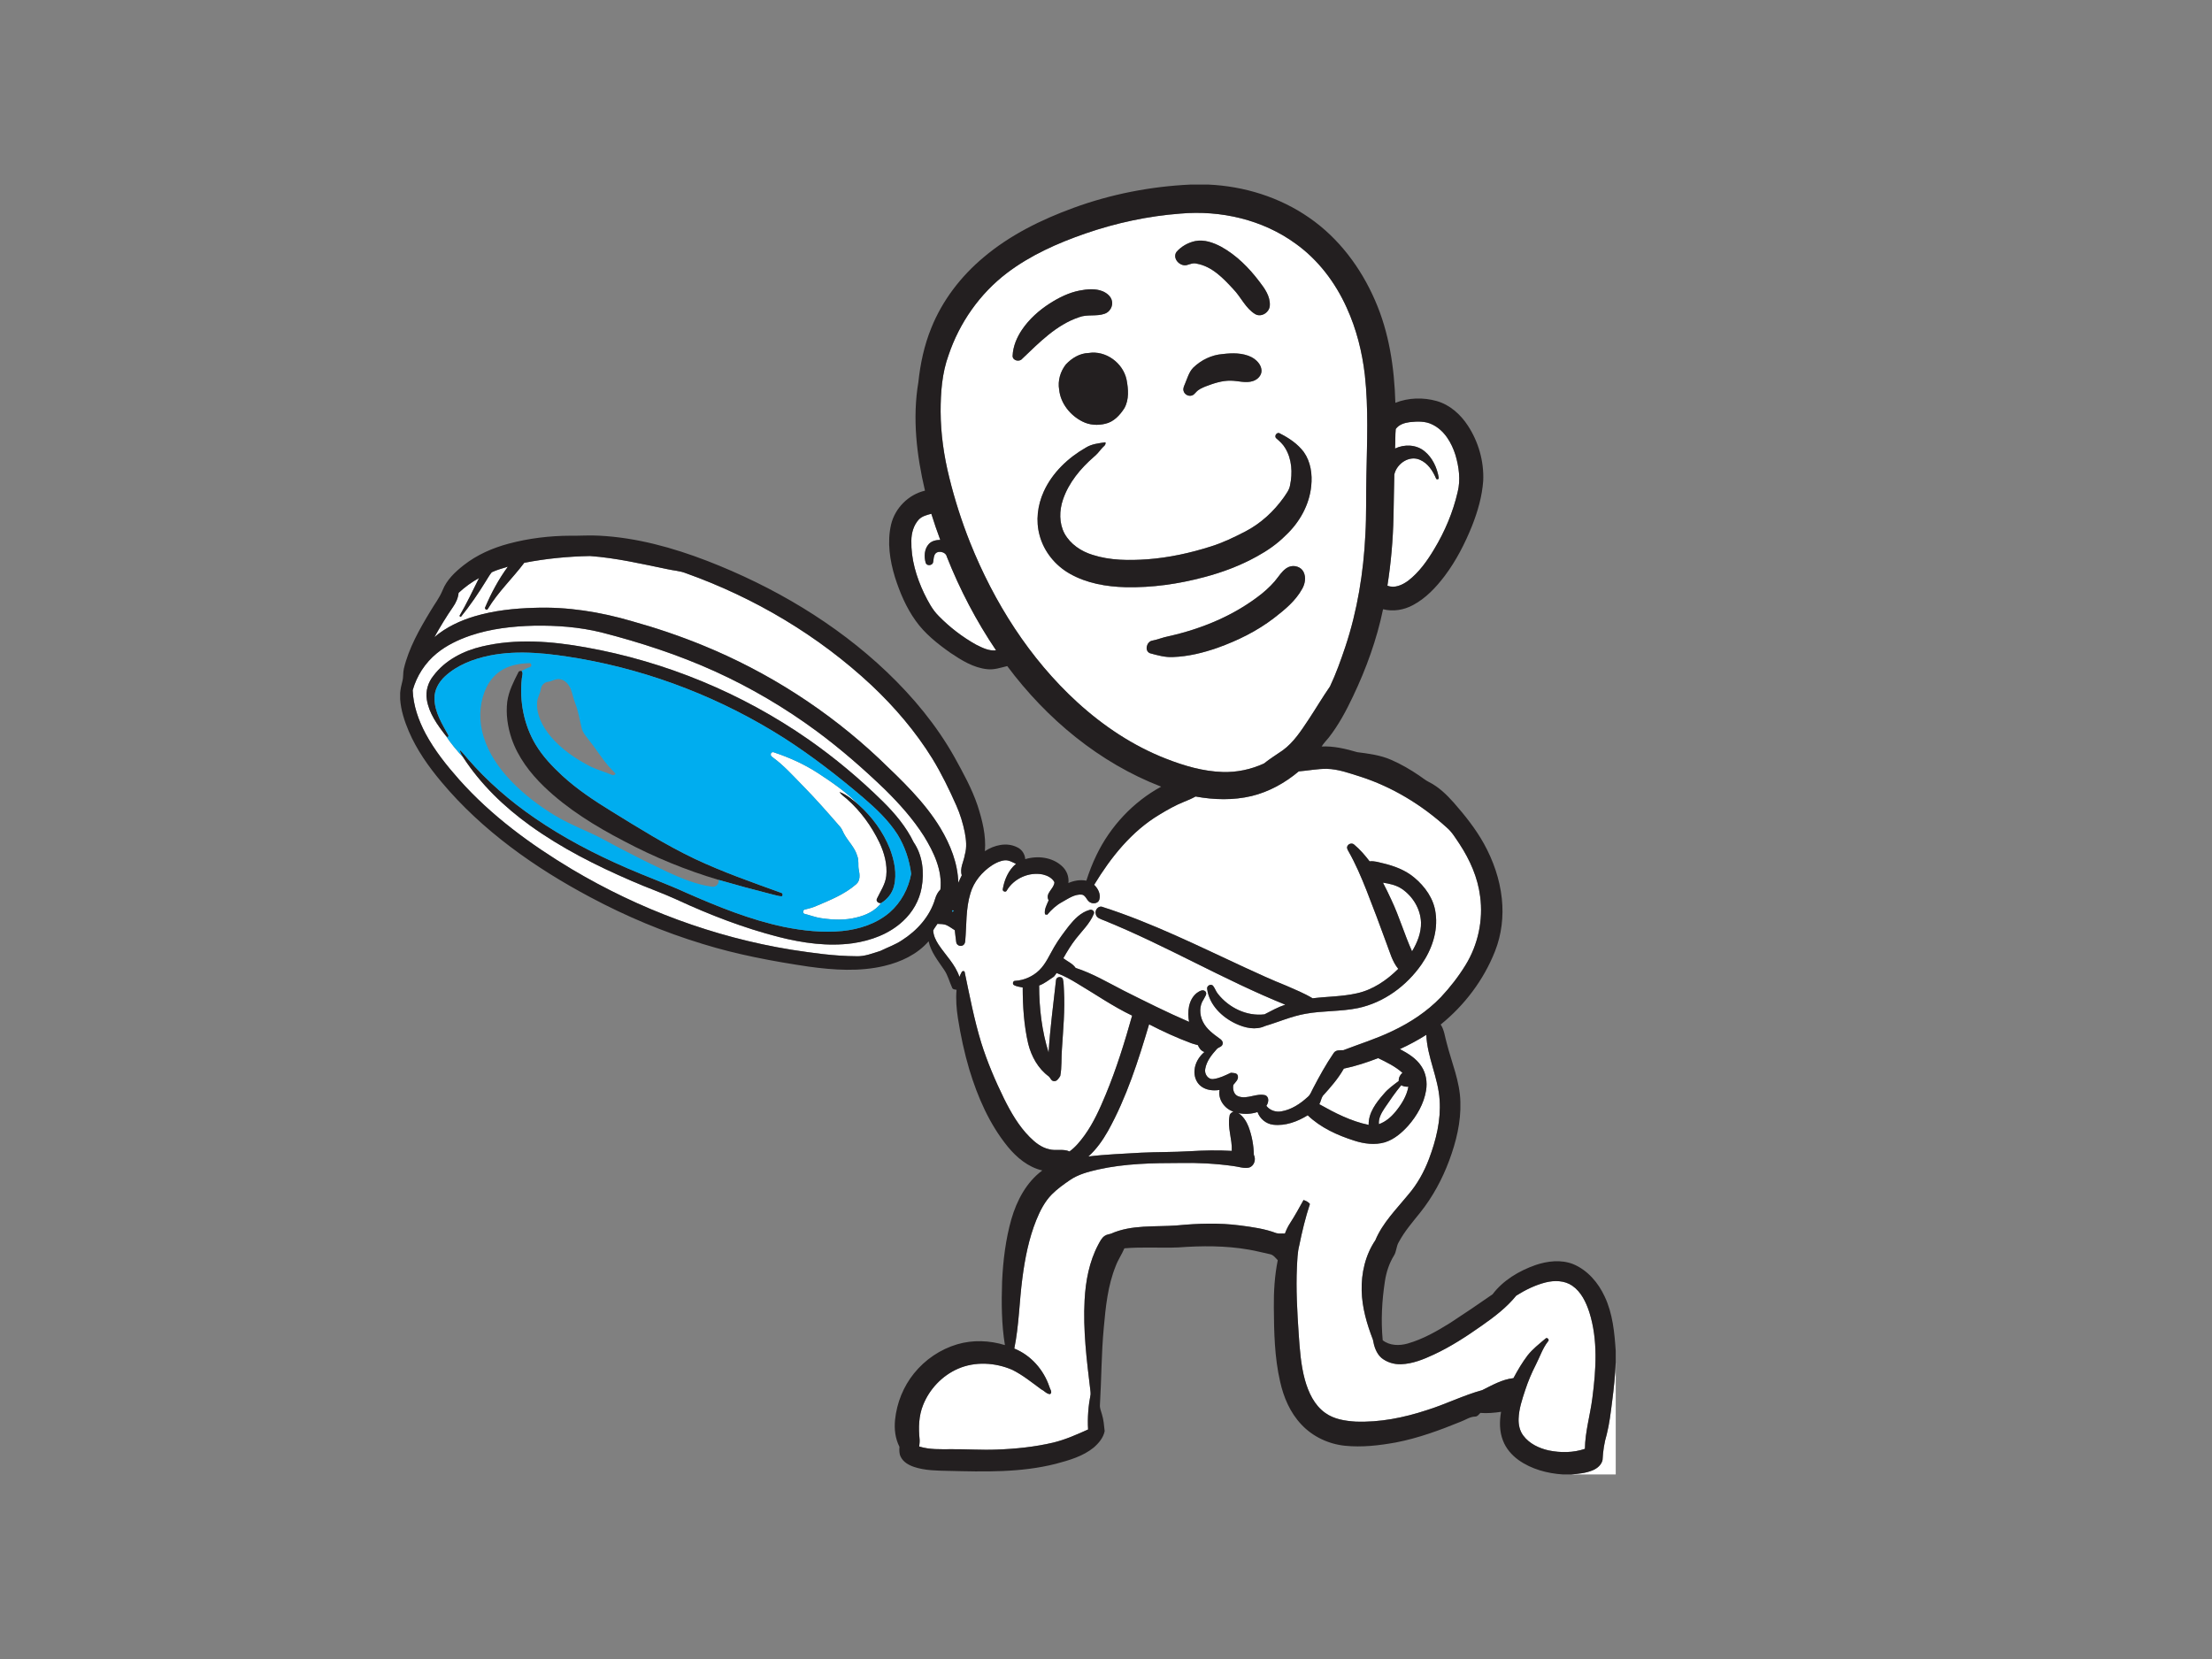 <?xml version="1.0" encoding="utf-8"?>
<!-- Generator: Adobe Illustrator 17.0.0, SVG Export Plug-In . SVG Version: 6.00 Build 0)  -->
<!DOCTYPE svg PUBLIC "-//W3C//DTD SVG 1.1//EN" "http://www.w3.org/Graphics/SVG/1.1/DTD/svg11.dtd">
<svg version="1.1" id="Layer_1" xmlns="http://www.w3.org/2000/svg" xmlns:xlink="http://www.w3.org/1999/xlink" x="0px" y="0px"
	 width="800px" height="600px" viewBox="0 0 800 600" enable-background="new 0 0 800 600" xml:space="preserve">
<rect x="0" y="0" width="800" height="600" fill="#808080" stroke="none"/>
<path fill="#FFFFFF" d="M426.915,77.248c14.558-1.291,29.759,2.187,41.656,10.864c8.188,5.852,14.431,14.129,18.525,23.272
	c3.486,7.643,5.549,15.883,6.52,24.209c1.344,12.088,0.784,24.273,0.564,36.401c-0.179,7.094,0.037,14.2-0.369,21.291
	c-0.672,13.786-2.889,27.542-7.259,40.656c-1.631,4.848-3.351,9.688-5.538,14.316c-2.702,3.904-5.116,7.998-7.733,11.957
	c-2.698,4.03-5.378,8.255-9.36,11.151c-2.28,1.586-4.65,3.042-6.818,4.777c-4.657,2.123-9.804,3.236-14.928,3.056
	c-7.042-0.216-13.883-2.228-20.403-4.777c-11.916-4.635-22.72-11.838-32.139-20.432c-17.301-15.82-30.113-36.114-38.79-57.785
	c-3.045-7.632-5.549-15.476-7.512-23.452c-1.952-7.815-3.105-15.846-3.142-23.907c-0.004-6.897,0.5-13.924,2.889-20.451
	c3.919-11.644,11.259-22.138,21.037-29.602c8.513-6.486,18.41-10.867,28.471-14.357C403.665,80.618,415.219,78.129,426.915,77.248
	 M432.263,87.19c-2.586,0.552-5.057,1.933-6.785,3.937c-1.56,2.306,1.183,5.27,3.654,4.766c1.194-0.313,2.396-0.899,3.665-0.541
	c5.564,0.985,9.643,5.311,13.301,9.285c2.765,2.859,4.363,6.852,7.863,8.968c2.243,1.31,5.217-0.675,5.288-3.157
	c0.172-3.273-1.817-6.091-3.732-8.55c-3.773-5.012-8.311-9.584-13.834-12.644C438.82,87.738,435.536,86.54,432.263,87.19
	 M390.469,105.081c-3.919,0.758-7.546,2.571-10.882,4.71c-3.855,2.485-7.352,5.617-9.946,9.423c-1.896,2.81-3.288,6.076-3.418,9.498
	c-0.034,1.732,2.471,2.299,3.474,1.041c6.135-5.829,12.286-12.244,20.511-15.014c3.015-1.172,6.374-0.183,9.393-1.299
	c1.788-0.649,2.963-2.665,2.56-4.542c-0.325-1.705-1.821-2.896-3.34-3.549C396.171,104.263,393.208,104.558,390.469,105.081
	 M393.712,127.666c-3.206,0.086-6.064,1.844-8.21,4.113c-2.015,2.549-3.008,5.926-2.444,9.151c0.519,4.993,4.034,9.33,8.445,11.532
	c2.545,1.295,5.534,1.47,8.285,0.784c3.023-0.672,5.255-3.109,6.859-5.617c1.754-3.127,1.444-6.919,0.791-10.311
	C406.165,131.253,399.911,126.651,393.712,127.666 M442.216,128.047c-4.016,0.302-7.8,2.146-10.673,4.937
	c-1.534,1.579-2.101,3.758-2.933,5.729c-0.325,0.828-0.821,1.694-0.571,2.616c0.272,1.25,1.687,2.082,2.922,1.735
	c0.69-0.149,1.131-0.735,1.597-1.213c0.896-1.037,2.191-1.575,3.43-2.086c2.937-1.112,5.993-2.165,9.177-2.086
	c2.676,0.026,5.411,1.011,8.042,0.116c1.646-0.537,3.139-2.053,3.034-3.881c-0.142-2.161-1.885-3.848-3.71-4.792
	C449.344,127.562,445.657,127.636,442.216,128.047 M461.585,158.522c1.198,1.049,2.411,2.12,3.217,3.516
	c2.456,4.008,2.713,9.005,1.754,13.51c-0.272,1.664-1.37,2.997-2.265,4.363c-3.627,5.072-8.345,9.431-13.898,12.308
	c-4.023,2.079-8.121,4.064-12.453,5.415c-7.471,2.377-15.196,4.064-23.022,4.646c-6.609,0.448-13.401,0.448-19.772-1.605
	c-4.135-1.265-8.024-3.859-10.147-7.706c-2.004-3.773-1.907-8.363-0.541-12.33c2.071-6.087,6.296-11.162,11.08-15.338
	c1.093-0.892,1.997-1.97,2.877-3.068c0.53-0.735,1.691-1.205,1.37-2.288c-2.381,0.384-4.881,0.593-6.982,1.892
	c-6.479,3.683-12.211,9.095-15.32,15.954c-2.239,4.915-2.948,10.602-1.489,15.842c1.556,5.852,5.661,10.89,10.908,13.853
	c6.109,3.482,13.23,4.695,20.182,4.885c9.587,0.213,19.171-1.172,28.426-3.639c6.639-1.747,13.118-4.184,19.126-7.527
	c3.743-2.056,7.296-4.504,10.308-7.553c5.016-4.661,8.617-11.032,9.281-17.913c0.448-4.202-0.19-8.718-2.672-12.237
	c-2.206-2.956-5.352-5.068-8.606-6.714C461.879,156.018,460.64,157.697,461.585,158.522 M466.175,205.011
	c-1.664,0.69-2.799,2.168-3.848,3.564c-1.657,2.295-3.706,4.277-5.885,6.068c-9.845,7.874-21.776,12.804-34.02,15.517
	c-1.941,0.381-3.769,1.176-5.714,1.53c-2.012,0.373-2.903,3.695-0.802,4.56c2.713,0.75,5.493,1.534,8.345,1.377
	c5.493-0.194,10.886-1.526,16.059-3.333c7.296-2.605,14.349-6.072,20.507-10.815c3.825-2.956,7.699-6.132,10.084-10.423
	c1.071-1.832,1.534-4.217,0.556-6.188C470.545,204.977,468.056,204.261,466.175,205.011z"/>
<path fill="#FFFFFF" d="M509.79,152.678c2.754-0.295,5.717-0.44,8.259,0.87c4.351,2.105,6.945,6.587,8.348,11.043
	c1.258,4.31,1.903,8.979,0.776,13.394c-1.679,7.259-4.605,14.204-8.449,20.578c-2.538,4.254-5.467,8.397-9.419,11.45
	c-2.116,1.549-4.911,2.874-7.527,1.799c1.288-8.233,2.019-16.551,2.202-24.881c0.142-5.109,0.131-10.218,0.299-15.327
	c0.843-3.9,5.396-7.065,9.3-5.288c2.795,1.213,4.579,3.911,5.74,6.624c0.071,0.593,1.108,0.537,1.034-0.108
	c-0.605-3.654-2.258-7.315-5.202-9.669c-2.956-2.407-7.247-2.56-10.61-0.944c0.149-2.344,0.022-4.71,0.246-7.042
	C505.901,153.555,507.928,152.928,509.79,152.678z"/>
<path fill="#FFFFFF" d="M332.31,187.881c1.194-1.224,2.922-1.642,4.519-2.064c0.993,3.172,2.056,6.326,3.228,9.438
	c-1.489,0.037-3.094,0.347-4.139,1.504c-1.653,1.795-1.773,4.534-1.135,6.781c0.358,1.183,2.183,1.071,2.639,0.022
	c0.25-0.926,0.16-1.929,0.56-2.814c0.772-1.918,4.038-1.317,4.437,0.567c4.702,11.89,10.662,23.284,17.816,33.886
	c-2.594,0.306-5.012-0.944-7.259-2.067c-4.956-2.777-9.509-6.281-13.48-10.341c-2.325-2.303-3.829-5.258-5.266-8.154
	c-2.833-5.952-4.781-12.483-4.631-19.13C329.634,192.774,330.422,189.926,332.31,187.881z"/>
<path fill="#FFFFFF" d="M189.604,203.544c7.83-1.526,15.809-2.295,23.78-2.452c9.434,0.683,18.678,2.84,27.919,4.74
	c2.284,0.53,4.68,0.616,6.867,1.515c24.739,8.834,47.817,22.522,67.029,40.48c8.378,7.889,15.924,16.727,21.992,26.519
	c3.333,5.445,6.12,11.203,8.703,17.033c1.377,3.09,2.355,6.348,3.034,9.658c0.5,2.665,0.799,5.441,0.019,8.083
	c-0.369,2.478-1.926,4.889-1.101,7.438c-0.444,0.892-0.87,1.791-1.258,2.713c-0.179-7.061-2.889-13.812-6.482-19.802
	c-5.799-9.584-14.047-17.305-22.067-24.993c-18.559-17.51-40.395-31.52-64.021-41.141c-8.292-3.385-16.794-6.255-25.418-8.658
	c-11.465-3.37-23.407-5.299-35.379-4.848c-7.27,0.202-14.581,0.985-21.574,3.064c-5.255,1.567-10.337,3.96-14.54,7.527
	c2.097-3.739,4.314-7.412,6.755-10.938c1.045-1.511,1.832-3.224,1.997-5.068c2.243-2.075,4.721-3.892,7.4-5.363
	c-2.325,4.594-4.475,9.285-7.102,13.719c0.127,0.086,0.381,0.261,0.508,0.351c3.333-4.101,6.322-8.486,9.087-12.991
	c0.694-1.056,1.276-2.202,2.105-3.165c1.855-0.881,3.859-1.403,5.814-2.012c-3.318,4.508-5.971,9.468-8.165,14.611
	c-0.47,0.623,0.646,1.411,0.959,0.608C180.129,214.094,185.35,209.191,189.604,203.544z"/>
<path fill="#FFFFFF" d="M170.068,229.884c7.445-2.527,15.338-3.407,23.16-3.598c8.143-0.127,16.35,0.485,24.276,2.433
	c14.032,3.601,27.874,8.106,41.081,14.096c13.017,5.915,25.403,13.215,36.901,21.712c8.666,6.419,16.809,13.532,24.575,21.011
	c5.214,5.146,10.147,10.647,14.088,16.842c3.542,5.766,6.725,12.375,5.96,19.328c-0.944,0.914-1.526,2.112-1.907,3.355
	c-1.84,6.318-6.508,11.498-11.983,14.98c-2.418,1.635-5.199,2.571-7.796,3.859c-2.847,0.884-5.71,2.067-8.744,1.929
	c-7.901-0.037-15.749-1.161-23.541-2.359c-27.971-4.549-54.979-14.625-79.315-29.105c-14.913-8.931-29.128-19.346-40.73-32.382
	c-4.542-5.128-8.867-10.528-12.133-16.577c-2.597-4.863-4.497-10.233-4.702-15.779c1.448-5.184,4.519-9.927,8.695-13.334
	C161.518,233.377,165.739,231.381,170.068,229.884 M174.363,233.795c-6.781,1.575-13.416,4.971-17.645,10.647
	c-1.907,2.366-2.851,5.501-2.359,8.52c0.765,4.99,3.833,9.203,6.856,13.088c1.836,2.836,4.045,5.426,6.337,7.901
	c6.311,9.718,14.79,17.865,24.157,24.612c11.345,8.169,23.896,14.499,36.7,20.026c5.408,2.385,11.005,4.31,16.376,6.777
	c11.897,5.52,24.198,10.252,36.913,13.517c8.673,2.183,17.734,3.486,26.661,2.265c6.673-0.948,13.349-3.411,18.313-8.102
	c3.396-3.157,5.818-7.378,6.639-11.957c1.019-5.576,0.396-11.726-2.877-16.488c-2.728-5.635-6.818-10.472-11.248-14.842
	c-8.322-8.18-17.301-15.7-26.874-22.377c-24-16.708-51.646-28.12-80.435-33.255C199.535,231.911,186.679,230.866,174.363,233.795z"
	/>
<path fill="#FFFFFF" d="M278.772,272.813c-0.034-0.62,0.687-0.982,1.198-0.679c5.538,1.832,10.905,4.258,15.805,7.438
	c5.232,3.418,10.449,6.99,14.801,11.509c-2.153-1.754-4.303-3.683-6.949-4.646c0.683,1.112,1.84,1.773,2.784,2.631
	c4.896,4.34,8.8,9.744,11.636,15.626c1.765,3.751,2.93,7.938,2.482,12.11c-0.328,3.034-2.135,5.576-3.396,8.263
	c-0.414,0.944,0.657,1.72,1.538,1.549c-2.157,2.833-5.493,4.4-8.886,5.195c-4.184,1.093-8.572,0.888-12.812,0.261
	c-2.023-0.28-3.926-1.06-5.908-1.53c-0.821-0.104-0.765-1.579,0.086-1.608c1.261-0.317,2.534-0.616,3.739-1.127
	c5.158-2.198,10.517-4.292,14.79-8.031c1.482-1.299,1.295-3.433,0.926-5.172c-0.373-1.627,0.112-3.355-0.534-4.926
	c-0.843-3.146-3.37-5.389-4.859-8.199c-0.433-0.802-0.72-1.694-1.325-2.388c-4.501-5.195-9.043-10.364-13.872-15.26
	c-3.325-3.381-6.509-6.956-10.352-9.77C279.283,273.72,278.66,273.421,278.772,272.813z"/>
<path fill="#FFFFFF" d="M469.705,278.985c3.389-0.272,6.747-0.955,10.158-0.929c4.15,0.097,8.087,1.564,12.006,2.784
	c11.625,3.728,22.28,10.211,31.304,18.398c1.993,1.661,3.284,3.956,4.732,6.072c3.724,5.699,6.561,12.088,7.404,18.891
	c1.153,8.561-0.754,17.492-5.288,24.844c-2.56,4.165-5.583,8.042-8.923,11.61c-4.993,5.184-11.091,9.203-17.585,12.256
	c-5.702,2.762-11.771,4.631-17.667,6.9c-1.224,0.052-2.709-0.175-3.504,1.026c-2.773,4.053-5.154,8.371-7.427,12.722
	c-0.62,1.101-0.974,2.422-2.023,3.221c-2.661,2.441-5.844,4.534-9.461,5.154c-2.015,0.373-4.183-0.347-5.434-2
	c0.791-1.108,1.138-3.083-0.313-3.81c-3.254-0.907-6.497,1.545-9.744,0.403c-1.709-0.549-2.213-2.605-1.881-4.184
	c0.743-0.959,1.985-1.956,1.601-3.321c-0.313-1.09-1.623-0.933-2.497-1.049c-2.026,0.937-4.09,1.997-6.333,2.269
	c-1.982,0.265-3.348-1.941-2.937-3.717c0.481-2.724,2.262-4.993,4.068-6.994c0.578-0.84,1.97-0.821,2.213-1.918
	c0.231-0.828-0.369-1.541-1.015-1.956c-2.359-1.705-4.859-3.504-6.15-6.202c-1.213-2.512-1.336-5.673,0.295-8.031
	c0.392-0.884,1.508-2.03,0.59-2.926c-1.011-0.851-2.318,0.112-3.191,0.728c-2.93,2.485-3.318,6.788-2.657,10.341
	c-8.042-3.46-15.868-7.397-23.694-11.319c-5.684-2.922-11.229-6.21-17.335-8.192c-1.101-1.605-2.963-2.34-4.452-3.493
	c1.362-2.433,2.818-4.825,4.534-7.031c2.273-2.9,5.053-5.516,6.479-8.979c0.519-0.918-0.69-1.855-1.541-1.463
	c-3.105,0.862-5.437,3.288-7.4,5.717c-1.903,2.471-3.795,4.967-5.367,7.665c-1.687,2.87-2.993,6.038-5.4,8.408
	c-2.325,2.25-5.445,3.65-8.677,3.848c-0.765-0.067-1.116,0.937-0.605,1.455c0.974,0.627,2.179,0.709,3.288,0.952
	c0.015,6.815,0.44,13.67,1.985,20.324c1.142,4.59,3.586,9.035,7.464,11.853c0.59,0.526,0.814,1.526,1.698,1.672
	c1.205,0.246,1.907-1.011,2.441-1.866c0.608-3.176,0.332-6.423,0.593-9.628c0.448-7.083,1.135-14.174,0.743-21.276
	c-0.127-1.399-0.026-2.847-0.41-4.202c-0.541-1.123-2.437-0.743-2.474,0.511c-0.955,8.707-2.142,17.391-2.672,26.139
	c-2.456-7.833-3.415-16.051-3.422-24.239c1.982-0.717,3.59-2.094,5.34-3.213c0.384-0.392,0.661-0.87,0.97-1.31
	c2.691,0.97,5.184,2.381,7.617,3.866c6.55,3.885,12.819,8.255,19.708,11.543c-2.717,9.647-5.687,19.246-9.535,28.508
	c-2.127,5.12-4.404,10.237-7.65,14.76c-1.579,2.153-3.277,4.281-5.464,5.855c-2.321-1.056-4.956-0.116-7.363-0.799
	c-2.799-0.597-5.102-2.452-7.068-4.437c-3.956-3.978-6.777-8.901-9.259-13.883c-3.195-6.527-6.053-13.233-8.233-20.171
	c-2.575-8.408-4.213-17.07-6.012-25.661c-0.179-0.448-0.896-0.336-1.045,0.056c-0.34,0.56-0.582,1.172-0.836,1.773
	c-1.47-4.508-5.023-7.852-7.58-11.733c-0.989-1.523-1.825-3.236-1.903-5.079c0.407-0.851,1.045-1.567,1.53-2.374
	c1.157,0.056,2.374,0.019,3.441,0.541c0.996,0.493,1.885,1.168,2.829,1.754c0.202,1.441,0.284,2.9,0.526,4.34
	c0.123,1.082,1.478,1.687,2.4,1.138c0.578-0.299,0.81-0.959,0.851-1.567c0.522-5.755,0.16-11.674,1.888-17.257
	c1.22-4.221,4.202-7.755,7.833-10.147c1.4-0.873,2.941-1.631,4.609-1.788c1.467-0.119,2.75,0.705,4.038,1.28
	c-2.747,2.291-4.228,5.77-4.796,9.233c-0.086,0.802,1.209,1.176,1.482,0.369c2.597-4.355,8.08-6.785,13.051-5.747
	c1.635,0.392,3.348,1.243,4.157,2.788c-0.052,2.37-3.523,3.993-2.086,6.561c-0.683,1.567-1.672,3.325-1.325,5.046
	c0.202,0.041,0.597,0.127,0.799,0.168c1.504-1.814,3.251-3.43,5.333-4.568c2.273-1.235,4.579-3,7.315-2.706
	c1.463,0.399,1.676,2.344,3.068,2.881c1.101,0.545,2.795,0.205,3.142-1.108c0.556-1.982-0.466-3.982-1.87-5.337
	c6.005-9.886,13.48-19.305,23.526-25.325c2.907-1.78,5.889-3.459,9.057-4.728c1.392-0.552,2.777-1.138,4.083-1.877
	c6.684,1.224,13.648,1.414,20.291-0.172C458.972,286.36,464.772,283.143,469.705,278.985 M487.309,306.016
	c-0.358,0.616,0.078,1.276,0.362,1.829c2.571,4.512,4.616,9.304,6.527,14.129c2.482,6.352,4.908,12.726,7.221,19.145
	c1.235,3.168,2.071,6.606,4.281,9.281c-4.146,4.124-9.214,7.598-15.002,8.852c-5.247,1.187-10.658,1.146-15.976,1.795
	c-3-1.817-6.273-3.12-9.472-4.534c-5.094-2.03-10.08-4.31-15.058-6.613c-16.872-7.803-33.584-16.152-51.325-21.847
	c-1.567-0.705-3.056,1.097-2.564,2.586c0.276,1.418,1.84,1.754,2.974,2.235c22.366,9.05,43.19,21.455,65.563,30.483
	c-2.638,0.873-5.06,2.239-7.52,3.497c-6.404,0.772-12.842-2.37-16.79-7.341c-0.776-0.922-1.12-2.116-1.855-3.049
	c-0.896-0.791-2.385,0.164-2.079,1.306c0.795,5.702,5.34,10.114,10.364,12.457c3.239,1.53,7.169,2.437,10.561,0.847
	c4.863-1.433,9.543-3.527,14.558-4.415c6.296-1.168,12.774-0.772,19.052-2.067c9.352-1.978,17.544-8.005,22.966-15.779
	c3.732-5.359,6.038-12.002,5.105-18.578c-0.627-5.176-3.855-9.669-7.796-12.916c-3.165-2.638-7.109-4.109-11.069-5.064
	c-1.646-0.366-3.292-0.955-4.993-0.743c-1.679-2.194-3.497-4.31-5.624-6.079C488.973,304.781,487.682,305.12,487.309,306.016z"/>
<path fill="#FFFFFF" d="M500.165,319.227c2.359,0.351,4.769,0.877,6.788,2.213c4.001,2.702,6.788,7.281,6.975,12.147
	c0.108,3.739-1.347,7.318-3.243,10.476c-2.732-6.072-4.594-12.495-7.434-18.518C502.278,323.41,501.248,321.306,500.165,319.227z"/>
<path fill="#FFFFFF" d="M400.75,408.984c6.703-12.088,10.916-25.329,14.838-38.521c4.96,2.575,10.058,4.889,15.297,6.844
	c0.765,0.261,1.549,0.463,2.336,0.672c0.459,1.097,1.187,2.116,2.377,2.493c-1.929,1.62-3.355,3.933-3.575,6.479
	c-0.239,2.191,0.56,4.564,2.355,5.919c1.888,1.441,4.407,1.679,6.691,1.329c-0.631,3.418,1.81,6.8,5.016,7.837
	c-0.653,0.295-1.34,0.724-1.392,1.519c-0.855,4.247,1.008,8.419,0.795,12.681c-5.083-0.299-10.181-0.175-15.26,0.123
	c-5.837,0.351-11.688,0.25-17.529,0.53c-6.363,0.392-12.748,0.593-19.081,1.377C396.548,415.645,398.825,412.387,400.75,408.984z"/>
<path fill="#FFFFFF" d="M506.286,379.423c3.292-1.515,6.501-3.224,9.557-5.172c0.325,8.087,4.307,15.491,4.81,23.552
	c0.519,7.296-1.284,14.536-3.833,21.317c-1.776,4.695-4.236,9.147-7.52,12.957c-4.281,5.243-9.259,10.147-11.901,16.495
	c-3.605,5.314-5.102,11.879-4.934,18.249c0.146,6.098,1.881,12.017,4.06,17.667c0.425,2.422,1.194,4.937,3.101,6.624
	c1.985,1.597,4.564,2.37,7.102,2.273c4.176-0.138,8.113-1.761,11.849-3.501c6.098-2.836,11.748-6.523,17.238-10.39
	c4.549-3.18,9.05-6.576,12.562-10.92c3.269-2.053,6.803-3.799,10.561-4.758c3.209-0.814,6.878-0.754,9.692,1.183
	c3.232,2.235,4.99,5.967,6.173,9.602c3.161,10.013,2.426,20.709,1.097,30.971c-0.776,6.154-2.62,12.174-2.698,18.417
	c-4.206,1.437-8.778,1.456-13.103,0.578c-3.489-0.787-6.982-2.426-9.166-5.352c-1.329-1.735-1.791-3.971-1.713-6.113
	c0.116-3.575,1.28-6.994,2.388-10.36c1.034-3.165,2.34-6.24,3.855-9.203c1.441-2.791,2.407-5.852,4.355-8.36
	c0.784-0.608-0.355-1.788-0.978-0.974c-2.217,1.87-4.531,3.68-6.348,5.96c-1.963,2.586-3.616,5.393-5.139,8.255
	c-4.079,0.448-7.684,2.541-11.285,4.333c-6.893,1.896-13.312,5.154-20.134,7.266c-8.259,2.709-16.936,4.456-25.657,4.124
	c-3.799-0.25-7.8-0.847-10.961-3.127c-3.982-2.792-6.109-7.434-7.385-11.983c-1.482-5.411-1.859-11.039-2.247-16.611
	c-0.541-8.046-1.011-16.122-0.638-24.187c0.153-2.631,0.183-5.292,0.851-7.852c1.023-5.046,2.232-10.058,3.844-14.946
	c-0.541-0.743-1.463-1.135-2.303-1.441c-1.552,2.818-3.105,5.639-4.852,8.345c-0.784,1.176-1.377,2.463-1.881,3.78
	c-1.026-0.071-2.086,0.123-3.086-0.131c-4.206-1.601-8.703-2.213-13.144-2.792c-7.539-0.989-15.178-0.731-22.728-0.015
	c-8.005,0.62-16.447-0.358-23.974,3.008c-0.75,0.231-1.571,0.302-2.228,0.769c-1.149,0.75-1.728,2.053-2.37,3.209
	c-3.251,6.143-4.546,13.11-4.919,19.992c-0.597,10.841,0.75,21.656,2.045,32.404c0.06,0.564,0.157,1.127,0.123,1.713
	c-0.821,4.176-1.157,8.457-0.911,12.711c-4.083,1.844-8.207,3.676-12.577,4.74c-6.71,1.582-13.603,2.284-20.485,2.53
	c-5.482,0.224-10.961-0.19-16.439-0.138c-3.87,0.015-7.837,0.194-11.577-0.978c0.093-0.855,0.205-1.709,0.146-2.56
	c-0.433-4.18-0.328-8.542,1.28-12.48c2.303-5.743,6.885-10.58,12.569-13.062c6.21-2.724,13.495-2.288,19.652,0.366
	c3.803,1.885,7.109,4.598,10.517,7.091c1.093,0.493,1.952,1.728,3.209,1.694c0.918-0.728-0.119-1.84-0.302-2.683
	c-2.06-6.105-6.65-11.367-12.681-13.786c1.713-8.367,1.803-16.939,2.915-25.385c0.933-7.191,2.332-14.387,5.061-21.13
	c1.37-3.348,3.042-6.665,5.62-9.259c1.941-1.956,4.202-3.557,6.464-5.12c3.023-2.086,6.635-3.034,10.17-3.848
	c9.767-2.191,19.835-2.362,29.8-2.374c6.37-0.134,12.748,0.216,19.063,1.082c1.959,0.213,3.93,1.023,5.911,0.56
	c1.829-0.657,2.471-2.941,1.635-4.605c-0.063-3.489-0.717-6.979-1.956-10.24c-0.758-1.9-1.907-3.71-3.65-4.844
	c2.295,0.466,4.702,0.355,6.93-0.384c0.855,2.422,3.079,4.288,5.65,4.59c4.419,0.526,8.796-1.12,12.509-3.407
	c4.676,4.493,10.722,7.221,16.831,9.166c3.545,1.153,7.445,1.664,11.08,0.605c3.374-1.056,6.135-3.448,8.464-6.035
	c3.139-3.598,5.632-7.927,6.423-12.685c0.504-3.008,0.03-6.251-1.702-8.804C512.205,382.763,509.212,380.979,506.286,379.423z"/>
<path fill="#FFFFFF" d="M486.014,386.48c4.247-0.873,8.371-2.25,12.416-3.795c3.083,1.485,6.203,3.012,8.781,5.307
	c-0.873,0.754-1.403,1.788-1.34,2.959c-1.903,1.441-3.877,2.825-5.408,4.684c-2.75,3.135-5.579,6.807-5.471,11.203
	c-6.382-1.314-12.218-4.318-17.846-7.483c0.545-0.948,0.668-2.09,1.246-3.004C481.185,393.269,483.969,390.126,486.014,386.48z"/>
<path fill="#FFFFFF" d="M506.775,392.489c0.791,0.448,1.683,0.593,2.59,0.53c-0.623,3.396-2.5,6.4-4.657,9.035
	c-1.605,1.956-3.601,3.665-6.012,4.523c-0.205-2.153,0.937-4.083,2.068-5.811C502.673,397.937,504.603,395.12,506.775,392.489z"/>
<path fill="#FFFFFF" d="M583.022,507.086c0.627-4.762,1.127-9.55,1.329-14.349v40.51H568.21c2.661-0.228,5.393-0.466,7.878-1.523
	c1.601-0.683,3.124-1.952,3.501-3.725c0.149-3.131,0.616-6.262,1.519-9.27C582.07,514.908,582.529,510.989,583.022,507.086z"/>
<g id="_x23_231f20ff">
	<path fill="#231F20" d="M430.583,66.754h6.419c12.954,0.571,25.821,4.557,36.498,11.987c10.658,7.341,18.682,18.085,23.802,29.893
		c5.113,11.64,6.99,24.418,7.352,37.047c4.717-1.862,10.08-2.015,14.946-0.642c4.732,1.347,8.587,4.792,11.244,8.845
		c3.855,5.855,5.882,12.939,5.583,19.951c-0.388,5.62-1.974,11.095-4.027,16.324c-2.571,6.404-5.751,12.61-9.905,18.141
		c-3.142,4.142-6.815,8.065-11.453,10.532c-3.284,1.788-7.195,2.433-10.838,1.508c-2.28,10.946-6.098,21.53-10.916,31.606
		c-2.456,5.191-5.191,10.296-8.737,14.834c-0.884,1.041-1.821,2.045-2.564,3.198c4.4-0.205,8.714,0.836,12.905,2.06
		c4.157,0.53,8.393,1.071,12.267,2.777c3.527,1.534,6.867,3.474,10.05,5.635c1.183,0.795,2.291,1.72,3.575,2.374
		c3.527,1.758,6.397,4.553,8.994,7.468c4.053,4.616,7.908,9.46,10.905,14.838c3.385,6.12,5.729,12.864,6.471,19.835
		c0.694,6.438-0.078,13.062-2.474,19.093c-4.083,10.345-11.002,19.503-19.638,26.482c1.336,1.993,1.504,4.448,2.179,6.691
		c1.788,7.061,4.796,13.916,4.945,21.302c0.243,7.259-1.53,14.428-4.045,21.19c-2.519,6.777-6.005,13.222-10.532,18.876
		c-2.728,3.404-5.617,6.729-7.684,10.595c-0.963,1.508-0.799,3.43-1.784,4.937c-1.713,2.795-2.743,5.949-3.239,9.181
		c-1.097,7.072-1.482,14.278-0.806,21.414c2.512,1.974,6.031,2.041,8.994,1.187c5.568-1.582,10.651-4.49,15.529-7.546
		c5.128-3.329,10.184-6.777,15.2-10.263c3.87-5.109,9.591-8.49,15.562-10.591c4.34-1.467,9.24-2.038,13.599-0.328
		c5.214,2.172,9.102,6.732,11.42,11.782c2.881,6.124,3.527,12.968,3.967,19.634v4.139c-0.202,4.799-0.702,9.587-1.329,14.349
		c-0.493,3.904-0.952,7.822-1.914,11.644c-0.903,3.008-1.37,6.139-1.519,9.27c-0.377,1.773-1.9,3.042-3.501,3.725
		c-2.485,1.056-5.217,1.295-7.878,1.523h-2.956c-5.65-0.366-11.375-1.888-16.032-5.199c-2.478-1.78-4.564-4.187-5.65-7.061
		c-1.302-3.295-1.287-6.945-0.687-10.39c-2.478,0.373-4.986,0.597-7.486,0.399c-0.541,0.534-1.015,1.325-1.866,1.325
		c-1.911,0.034-3.497,1.205-5.232,1.847c-7.606,3.101-15.372,5.956-23.459,7.512c-6.068,1.097-12.286,1.821-18.443,1.187
		c-5.934-0.619-11.67-3.303-15.745-7.692c-4.057-4.266-6.438-9.852-7.688-15.544c-2.026-8.789-2.194-17.861-2.262-26.836
		c-0.063-5.702,0.291-11.431,1.418-17.029c-0.832-0.843-1.59-1.963-2.836-2.179c-2.512-0.519-4.99-1.205-7.524-1.627
		c-8.453-1.493-17.1-1.437-25.635-0.814c-6.49,0.261-12.991-0.246-19.47,0.321c-0.933,2.209-2.336,4.187-3.157,6.449
		c-2.859,7.076-3.624,14.756-4.299,22.291c-0.877,9.293-0.829,18.637-1.396,27.949c-0.078,1.157,0.429,2.235,0.728,3.336
		c0.62,1.97,0.769,4.045,0.989,6.091c-0.478,2.4-2.168,4.393-3.982,5.956c-3.915,3.176-8.875,4.587-13.659,5.859
		c-12.726,3.247-25.974,2.874-38.991,2.556c-4.101-0.086-8.3-0.112-12.237-1.403c-1.956-0.657-3.963-1.758-4.893-3.691
		c-0.575-1.116-0.53-2.4-0.455-3.613c-1.538-3-1.926-6.449-1.586-9.766c0.623-6.102,3-12.036,6.867-16.805
		c4.001-4.967,9.524-8.703,15.644-10.509c5.602-1.646,11.662-1.411,17.219,0.299c-1.25-7.594-1.269-15.342-1.019-23.019
		c0.351-7.591,1.276-15.204,3.351-22.53c1.963-6.744,5.434-13.36,11.188-17.611c-5.098-1.168-9.285-4.68-12.528-8.643
		c-6.609-8.136-10.86-17.917-13.875-27.881c-1.799-6.064-3.12-12.259-4.109-18.503c-0.53-3.407-0.806-6.867-0.504-10.308
		c-0.59-0.149-1.426-0.09-1.623-0.817c-0.982-2.135-1.523-4.482-2.885-6.438c-2.172-3.243-4.769-6.382-5.598-10.3
		c-4.094,4.732-9.994,7.483-15.988,8.908c-8.975,2.153-18.328,1.508-27.385,0.261c-12.946-1.926-25.859-4.333-38.379-8.214
		c-14.04-4.269-27.635-9.964-40.574-16.876c-20.1-10.688-39.118-24.09-53.818-41.641c-4.706-5.598-8.983-11.651-11.868-18.402
		c-1.556-3.683-2.825-7.546-3.109-11.558v-2.351c0.138-1.403,0.425-2.784,0.791-4.142c0.418-1.485,0.205-3.056,0.541-4.553
		c1.788-7.501,5.65-14.267,9.599-20.809c1.478-2.519,3.307-4.844,4.407-7.565c1.504-3.792,4.557-6.665,7.706-9.125
		c4.743-3.706,10.349-6.173,16.141-7.718c7.292-1.963,14.853-2.862,22.403-2.892c3.489,0.063,6.982-0.231,10.472-0.007
		c13.413,0.69,26.501,4.31,38.98,9.113c23.866,9.255,46.395,22.485,64.988,40.186c9.513,9.065,17.999,19.305,24.444,30.789
		c3.112,5.643,6.262,11.319,8.337,17.443c1.728,5.333,3.139,10.912,2.668,16.566c3.362-2.209,7.841-3.307,11.603-1.444
		c1.724,0.754,2.87,2.459,2.989,4.333c4.475-1.347,9.811-0.735,13.312,2.553c1.687,1.523,2.568,3.814,2.295,6.083
		c2.034-0.892,4.292-1.28,6.494-0.851c1.019-3.165,2.213-6.277,3.672-9.27c4.997-10.382,13.256-19.216,23.384-24.732
		c-22.358-8.61-41.428-24.5-55.666-43.604c-2.374,0.564-4.762,1.418-7.244,1.12c-4.952-0.493-9.293-3.221-13.33-5.93
		c-4.669-3.295-9.251-6.923-12.58-11.629c-3.385-4.732-5.684-10.155-7.445-15.678c-1.881-6.135-2.885-12.763-1.414-19.093
		c1.414-5.938,6.303-10.853,12.259-12.237c-3.015-12.789-4.594-26.165-2.392-39.219c0.705-6.71,2.123-13.379,4.684-19.637
		c3.993-9.957,10.718-18.693,18.925-25.553c9.524-8.042,20.858-13.618,32.501-17.872C401.821,70.209,416.159,67.422,430.583,66.754
		 M426.915,77.248c-11.696,0.881-23.25,3.37-34.33,7.188c-10.061,3.489-19.958,7.871-28.471,14.357
		c-9.778,7.464-17.118,17.958-21.037,29.602c-2.388,6.527-2.892,13.554-2.889,20.451c0.037,8.061,1.19,16.092,3.142,23.907
		c1.963,7.975,4.467,15.82,7.512,23.452c8.677,21.671,21.489,41.966,38.79,57.785c9.419,8.595,20.223,15.797,32.139,20.432
		c6.52,2.549,13.36,4.56,20.403,4.777c5.124,0.179,10.27-0.933,14.928-3.056c2.168-1.735,4.538-3.191,6.818-4.777
		c3.982-2.896,6.662-7.121,9.36-11.151c2.616-3.96,5.031-8.054,7.733-11.957c2.187-4.628,3.907-9.468,5.538-14.316
		c4.37-13.114,6.587-26.87,7.259-40.656c0.407-7.091,0.19-14.196,0.369-21.291c0.22-12.129,0.78-24.314-0.564-36.401
		c-0.97-8.326-3.034-16.566-6.52-24.209c-4.094-9.143-10.337-17.421-18.525-23.272C456.673,79.435,441.473,75.957,426.915,77.248
		 M509.79,152.678c-1.862,0.25-3.889,0.877-5.005,2.497c-0.224,2.332-0.097,4.699-0.246,7.042c3.362-1.616,7.654-1.463,10.61,0.944
		c2.945,2.355,4.598,6.016,5.202,9.669c0.075,0.646-0.963,0.702-1.034,0.108c-1.161-2.713-2.944-5.411-5.74-6.624
		c-3.904-1.776-8.457,1.388-9.3,5.288c-0.168,5.109-0.157,10.218-0.299,15.327c-0.183,8.33-0.914,16.648-2.202,24.881
		c2.616,1.075,5.411-0.25,7.527-1.799c3.952-3.053,6.882-7.195,9.419-11.45c3.844-6.374,6.77-13.319,8.449-20.578
		c1.127-4.415,0.481-9.084-0.776-13.394c-1.403-4.456-3.997-8.938-8.348-11.043C515.507,152.237,512.544,152.383,509.79,152.678
		 M332.31,187.881c-1.888,2.045-2.676,4.893-2.709,7.628c-0.149,6.647,1.799,13.177,4.631,19.13
		c1.437,2.896,2.941,5.852,5.266,8.154c3.971,4.06,8.524,7.565,13.48,10.341c2.247,1.123,4.665,2.374,7.259,2.067
		c-7.154-10.602-13.114-21.996-17.816-33.886c-0.399-1.885-3.665-2.485-4.437-0.567c-0.399,0.884-0.31,1.888-0.56,2.814
		c-0.455,1.049-2.28,1.161-2.639-0.022c-0.638-2.247-0.519-4.986,1.135-6.781c1.045-1.157,2.65-1.467,4.139-1.504
		c-1.172-3.112-2.235-6.266-3.228-9.438C335.232,186.239,333.504,186.657,332.31,187.881 M189.604,203.544
		c-4.254,5.646-9.475,10.55-13.14,16.63c-0.313,0.802-1.429,0.015-0.959-0.608c2.194-5.143,4.848-10.102,8.165-14.611
		c-1.956,0.608-3.96,1.131-5.814,2.012c-0.828,0.963-1.411,2.109-2.105,3.165c-2.765,4.504-5.755,8.889-9.087,12.991
		c-0.127-0.09-0.381-0.265-0.508-0.351c2.627-4.434,4.777-9.125,7.102-13.719c-2.68,1.47-5.158,3.288-7.4,5.363
		c-0.164,1.844-0.952,3.557-1.997,5.068c-2.441,3.527-4.657,7.199-6.755,10.938c4.202-3.568,9.285-5.96,14.54-7.527
		c6.994-2.079,14.305-2.862,21.574-3.064c11.972-0.452,23.914,1.478,35.379,4.848c8.625,2.403,17.126,5.273,25.418,8.658
		c23.627,9.621,45.463,23.631,64.021,41.141c8.02,7.688,16.268,15.409,22.067,24.993c3.594,5.99,6.303,12.741,6.482,19.802
		c0.388-0.922,0.814-1.821,1.258-2.713c-0.825-2.549,0.731-4.96,1.101-7.438c0.78-2.642,0.481-5.419-0.019-8.083
		c-0.679-3.31-1.657-6.568-3.034-9.658c-2.582-5.829-5.37-11.588-8.703-17.033c-6.068-9.793-13.614-18.63-21.992-26.519
		c-19.212-17.958-42.29-31.647-67.029-40.48c-2.187-0.899-4.583-0.985-6.867-1.515c-9.24-1.9-18.484-4.057-27.919-4.74
		C205.413,201.249,197.434,202.018,189.604,203.544 M170.068,229.884c-4.329,1.497-8.55,3.493-12.114,6.411
		c-4.176,3.407-7.247,8.151-8.695,13.334c0.205,5.546,2.105,10.916,4.702,15.779c3.265,6.049,7.591,11.45,12.133,16.577
		c11.603,13.036,25.818,23.452,40.73,32.382c24.336,14.48,51.344,24.556,79.315,29.105c7.792,1.198,15.641,2.321,23.541,2.359
		c3.034,0.138,5.896-1.045,8.744-1.929c2.597-1.288,5.378-2.224,7.796-3.859c5.475-3.482,10.143-8.662,11.983-14.98
		c0.381-1.243,0.963-2.441,1.907-3.355c0.765-6.953-2.418-13.562-5.96-19.328c-3.941-6.195-8.875-11.696-14.088-16.842
		c-7.766-7.479-15.909-14.592-24.575-21.011c-11.498-8.498-23.884-15.797-36.901-21.712c-13.207-5.99-27.049-10.494-41.081-14.096
		c-7.927-1.948-16.133-2.56-24.276-2.433C185.406,226.477,177.513,227.358,170.068,229.884 M469.705,278.985
		c-4.934,4.157-10.733,7.374-17.025,8.912c-6.643,1.586-13.607,1.396-20.291,0.172c-1.306,0.739-2.691,1.325-4.083,1.877
		c-3.168,1.269-6.15,2.948-9.057,4.728c-10.046,6.02-17.521,15.439-23.526,25.325c1.403,1.355,2.426,3.355,1.87,5.337
		c-0.347,1.314-2.041,1.653-3.142,1.108c-1.392-0.537-1.605-2.482-3.068-2.881c-2.736-0.295-5.042,1.47-7.315,2.706
		c-2.082,1.138-3.829,2.754-5.333,4.568c-0.202-0.041-0.597-0.127-0.799-0.168c-0.347-1.72,0.642-3.478,1.325-5.046
		c-1.437-2.568,2.034-4.191,2.086-6.561c-0.81-1.545-2.523-2.396-4.157-2.788c-4.971-1.037-10.453,1.392-13.051,5.747
		c-0.272,0.806-1.567,0.433-1.482-0.369c0.567-3.463,2.049-6.941,4.796-9.233c-1.288-0.575-2.571-1.399-4.038-1.28
		c-1.668,0.157-3.209,0.914-4.609,1.788c-3.631,2.392-6.613,5.926-7.833,10.147c-1.728,5.583-1.366,11.502-1.888,17.257
		c-0.041,0.608-0.272,1.269-0.851,1.567c-0.922,0.549-2.276-0.056-2.4-1.138c-0.243-1.441-0.325-2.9-0.526-4.34
		c-0.944-0.586-1.832-1.261-2.829-1.754c-1.067-0.522-2.284-0.485-3.441-0.541c-0.485,0.806-1.123,1.523-1.53,2.374
		c0.078,1.844,0.914,3.557,1.903,5.079c2.556,3.881,6.109,7.225,7.58,11.733c0.254-0.601,0.496-1.213,0.836-1.773
		c0.149-0.392,0.866-0.504,1.045-0.056c1.799,8.591,3.437,17.253,6.012,25.661c2.179,6.938,5.038,13.644,8.233,20.171
		c2.482,4.982,5.303,9.905,9.259,13.883c1.967,1.985,4.269,3.84,7.068,4.437c2.407,0.683,5.042-0.258,7.363,0.799
		c2.187-1.575,3.885-3.702,5.464-5.855c3.247-4.523,5.523-9.64,7.65-14.76c3.848-9.263,6.818-18.861,9.535-28.508
		c-6.889-3.288-13.159-7.658-19.708-11.543c-2.433-1.485-4.926-2.896-7.617-3.866c-0.31,0.44-0.586,0.918-0.97,1.31
		c-1.75,1.12-3.359,2.497-5.34,3.213c0.007,8.188,0.967,16.406,3.422,24.239c0.53-8.748,1.717-17.432,2.672-26.139
		c0.037-1.254,1.933-1.635,2.474-0.511c0.384,1.355,0.284,2.803,0.41,4.202c0.392,7.102-0.295,14.193-0.743,21.276
		c-0.261,3.206,0.015,6.453-0.593,9.628c-0.534,0.855-1.235,2.112-2.441,1.866c-0.884-0.146-1.108-1.146-1.698-1.672
		c-3.878-2.818-6.322-7.262-7.464-11.853c-1.545-6.654-1.97-13.51-1.985-20.324c-1.108-0.243-2.314-0.325-3.288-0.952
		c-0.511-0.519-0.16-1.523,0.605-1.455c3.232-0.198,6.352-1.597,8.677-3.848c2.407-2.37,3.713-5.538,5.4-8.408
		c1.571-2.698,3.463-5.195,5.367-7.665c1.963-2.43,4.295-4.855,7.4-5.717c0.851-0.392,2.06,0.545,1.541,1.463
		c-1.426,3.463-4.206,6.079-6.479,8.979c-1.717,2.206-3.172,4.598-4.534,7.031c1.489,1.153,3.351,1.888,4.452,3.493
		c6.105,1.982,11.651,5.27,17.335,8.192c7.826,3.922,15.652,7.859,23.694,11.319c-0.661-3.553-0.272-7.856,2.657-10.341
		c0.873-0.616,2.179-1.579,3.191-0.728c0.918,0.896-0.198,2.041-0.59,2.926c-1.631,2.359-1.508,5.52-0.295,8.031
		c1.291,2.698,3.792,4.497,6.15,6.202c0.646,0.414,1.246,1.127,1.015,1.956c-0.243,1.097-1.635,1.079-2.213,1.918
		c-1.806,2-3.586,4.269-4.068,6.994c-0.411,1.776,0.955,3.982,2.937,3.717c2.243-0.272,4.307-1.332,6.333-2.269
		c0.873,0.116,2.183-0.041,2.497,1.049c0.384,1.366-0.858,2.362-1.601,3.321c-0.332,1.579,0.172,3.635,1.881,4.184
		c3.247,1.142,6.49-1.31,9.744-0.403c1.452,0.728,1.105,2.702,0.313,3.81c1.25,1.653,3.418,2.374,5.434,2
		c3.616-0.62,6.8-2.713,9.461-5.154c1.049-0.799,1.403-2.12,2.023-3.221c2.273-4.351,4.654-8.669,7.427-12.722
		c0.795-1.202,2.28-0.974,3.504-1.026c5.896-2.269,11.965-4.139,17.667-6.9c6.494-3.053,12.592-7.072,17.585-12.256
		c3.34-3.568,6.363-7.445,8.923-11.61c4.534-7.352,6.441-16.282,5.288-24.844c-0.843-6.803-3.68-13.192-7.404-18.891
		c-1.448-2.116-2.739-4.411-4.732-6.072c-9.024-8.188-19.678-14.67-31.304-18.398c-3.919-1.22-7.856-2.687-12.006-2.784
		C476.453,278.03,473.094,278.713,469.705,278.985 M344.428,329.229C343.92,330.363,345.674,329.199,344.428,329.229
		 M400.75,408.984c-1.926,3.404-4.202,6.662-7.132,9.281c6.333-0.784,12.718-0.985,19.081-1.377
		c5.841-0.28,11.692-0.179,17.529-0.53c5.079-0.299,10.177-0.422,15.26-0.123c0.213-4.262-1.65-8.434-0.795-12.681
		c0.052-0.795,0.739-1.224,1.392-1.519c-3.206-1.037-5.646-4.419-5.016-7.837c-2.284,0.351-4.803,0.112-6.691-1.329
		c-1.795-1.355-2.594-3.728-2.355-5.919c0.22-2.545,1.646-4.859,3.575-6.479c-1.19-0.377-1.918-1.396-2.377-2.493
		c-0.787-0.209-1.571-0.411-2.336-0.672c-5.24-1.956-10.337-4.269-15.297-6.844C411.666,383.655,407.453,396.896,400.75,408.984
		 M506.286,379.423c2.926,1.556,5.919,3.34,7.762,6.188c1.732,2.553,2.206,5.796,1.702,8.804c-0.791,4.758-3.284,9.087-6.423,12.685
		c-2.329,2.586-5.09,4.978-8.464,6.035c-3.635,1.06-7.535,0.549-11.08-0.605c-6.109-1.944-12.155-4.672-16.831-9.166
		c-3.713,2.288-8.091,3.933-12.509,3.407c-2.571-0.302-4.796-2.168-5.65-4.59c-2.228,0.739-4.635,0.851-6.93,0.384
		c1.743,1.135,2.892,2.944,3.65,4.844c1.239,3.262,1.892,6.751,1.956,10.24c0.836,1.664,0.194,3.948-1.635,4.605
		c-1.982,0.463-3.952-0.347-5.911-0.56c-6.314-0.866-12.692-1.217-19.063-1.082c-9.964,0.011-20.033,0.183-29.8,2.374
		c-3.534,0.814-7.147,1.761-10.17,3.848c-2.262,1.564-4.523,3.165-6.464,5.12c-2.579,2.594-4.251,5.911-5.62,9.259
		c-2.728,6.744-4.128,13.939-5.061,21.13c-1.112,8.445-1.202,17.018-2.915,25.385c6.031,2.418,10.621,7.68,12.681,13.786
		c0.183,0.843,1.22,1.956,0.302,2.683c-1.258,0.034-2.116-1.202-3.209-1.694c-3.407-2.493-6.714-5.206-10.517-7.091
		c-6.158-2.653-13.442-3.09-19.652-0.366c-5.684,2.482-10.267,7.318-12.569,13.062c-1.608,3.937-1.713,8.3-1.28,12.48
		c0.06,0.851-0.052,1.706-0.146,2.56c3.739,1.172,7.706,0.993,11.577,0.978c5.478-0.052,10.957,0.362,16.439,0.138
		c6.882-0.246,13.775-0.948,20.485-2.53c4.37-1.064,8.494-2.896,12.577-4.74c-0.246-4.254,0.09-8.535,0.911-12.711
		c0.034-0.586-0.063-1.149-0.123-1.713c-1.295-10.748-2.642-21.563-2.045-32.404c0.373-6.882,1.668-13.849,4.919-19.992
		c0.642-1.157,1.22-2.459,2.37-3.209c0.657-0.466,1.478-0.537,2.228-0.769c7.527-3.366,15.969-2.388,23.974-3.008
		c7.55-0.717,15.189-0.974,22.728,0.015c4.441,0.578,8.938,1.19,13.144,2.792c1,0.254,2.06,0.06,3.086,0.131
		c0.504-1.317,1.097-2.605,1.881-3.78c1.747-2.706,3.299-5.527,4.852-8.345c0.84,0.306,1.761,0.698,2.303,1.441
		c-1.612,4.889-2.821,9.901-3.844,14.946c-0.668,2.56-0.698,5.221-0.851,7.852c-0.373,8.065,0.097,16.141,0.638,24.187
		c0.388,5.572,0.765,11.2,2.247,16.611c1.276,4.549,3.404,9.192,7.385,11.983c3.161,2.28,7.162,2.877,10.961,3.127
		c8.722,0.332,17.398-1.414,25.657-4.124c6.822-2.112,13.241-5.37,20.134-7.266c3.601-1.791,7.206-3.885,11.285-4.333
		c1.523-2.862,3.176-5.669,5.139-8.255c1.817-2.28,4.131-4.09,6.348-5.96c0.623-0.814,1.761,0.366,0.978,0.974
		c-1.948,2.508-2.915,5.568-4.355,8.36c-1.515,2.963-2.821,6.038-3.855,9.203c-1.108,3.366-2.273,6.785-2.388,10.36
		c-0.078,2.142,0.384,4.378,1.713,6.113c2.183,2.926,5.676,4.564,9.166,5.352c4.325,0.877,8.897,0.858,13.103-0.578
		c0.078-6.244,1.922-12.263,2.698-18.417c1.329-10.263,2.064-20.959-1.097-30.971c-1.183-3.635-2.941-7.367-6.173-9.602
		c-2.814-1.937-6.482-1.997-9.692-1.183c-3.758,0.959-7.292,2.706-10.561,4.758c-3.512,4.344-8.012,7.74-12.562,10.92
		c-5.49,3.866-11.14,7.553-17.238,10.39c-3.736,1.739-7.673,3.362-11.849,3.501c-2.538,0.097-5.117-0.675-7.102-2.273
		c-1.907-1.687-2.676-4.202-3.101-6.624c-2.179-5.65-3.915-11.569-4.06-17.667c-0.168-6.37,1.329-12.935,4.934-18.249
		c2.642-6.348,7.621-11.252,11.901-16.495c3.284-3.81,5.743-8.263,7.52-12.957c2.549-6.781,4.351-14.021,3.833-21.317
		c-0.504-8.061-4.486-15.465-4.81-23.552C512.787,376.199,509.577,377.908,506.286,379.423 M486.014,386.48
		c-2.045,3.646-4.829,6.788-7.621,9.871c-0.578,0.914-0.702,2.056-1.246,3.004c5.628,3.165,11.465,6.169,17.846,7.483
		c-0.108-4.396,2.721-8.068,5.471-11.203c1.53-1.858,3.504-3.243,5.408-4.684c-0.063-1.172,0.466-2.206,1.34-2.959
		c-2.579-2.295-5.699-3.822-8.781-5.307C494.385,384.23,490.261,385.607,486.014,386.48 M506.775,392.489
		c-2.172,2.631-4.101,5.449-6.012,8.277c-1.131,1.728-2.273,3.657-2.068,5.811c2.411-0.858,4.407-2.568,6.012-4.523
		c2.157-2.635,4.034-5.639,4.657-9.035C508.458,393.082,507.566,392.937,506.775,392.489z"/>
	<path fill="#231F20" d="M432.263,87.19c3.273-0.649,6.557,0.549,9.419,2.064c5.523,3.06,10.061,7.632,13.834,12.644
		c1.914,2.459,3.904,5.277,3.732,8.55c-0.071,2.482-3.045,4.467-5.288,3.157c-3.501-2.116-5.098-6.109-7.863-8.968
		c-3.657-3.975-7.736-8.3-13.301-9.285c-1.269-0.358-2.471,0.228-3.665,0.541c-2.471,0.504-5.214-2.459-3.654-4.766
		C427.206,89.123,429.677,87.742,432.263,87.19z"/>
	<path fill="#231F20" d="M390.469,105.081c2.739-0.522,5.702-0.817,8.352,0.269c1.519,0.653,3.015,1.844,3.34,3.549
		c0.403,1.877-0.772,3.892-2.56,4.542c-3.019,1.116-6.378,0.127-9.393,1.299c-8.225,2.769-14.375,9.184-20.511,15.014
		c-1.004,1.258-3.508,0.69-3.474-1.041c0.131-3.422,1.523-6.688,3.418-9.498c2.594-3.807,6.091-6.938,9.946-9.423
		C382.923,107.652,386.55,105.838,390.469,105.081z"/>
	<path fill="#231F20" d="M393.712,127.666c6.199-1.015,12.453,3.586,13.726,9.651c0.653,3.392,0.963,7.184-0.791,10.311
		c-1.605,2.508-3.836,4.945-6.859,5.617c-2.75,0.687-5.74,0.511-8.285-0.784c-4.411-2.202-7.927-6.538-8.445-11.532
		c-0.564-3.224,0.429-6.602,2.444-9.151C387.647,129.51,390.506,127.752,393.712,127.666z"/>
	<path fill="#231F20" d="M442.216,128.047c3.441-0.411,7.128-0.485,10.315,1.075c1.825,0.944,3.568,2.631,3.71,4.792
		c0.104,1.829-1.388,3.344-3.034,3.881c-2.631,0.896-5.367-0.09-8.042-0.116c-3.183-0.078-6.24,0.974-9.177,2.086
		c-1.239,0.511-2.534,1.049-3.43,2.086c-0.466,0.478-0.907,1.064-1.597,1.213c-1.235,0.347-2.65-0.485-2.922-1.735
		c-0.25-0.922,0.246-1.788,0.571-2.616c0.832-1.97,1.4-4.15,2.933-5.729C434.416,130.193,438.2,128.349,442.216,128.047z"/>
	<path fill="#231F20" d="M461.585,158.522c-0.944-0.825,0.295-2.504,1.362-1.735c3.254,1.646,6.4,3.758,8.606,6.714
		c2.482,3.519,3.12,8.035,2.672,12.237c-0.664,6.882-4.266,13.252-9.281,17.913c-3.012,3.049-6.564,5.497-10.308,7.553
		c-6.008,3.344-12.487,5.781-19.126,7.527c-9.255,2.467-18.839,3.851-28.426,3.639c-6.953-0.19-14.073-1.403-20.182-4.885
		c-5.247-2.963-9.352-8.001-10.908-13.853c-1.459-5.24-0.75-10.927,1.489-15.842c3.109-6.859,8.841-12.271,15.32-15.954
		c2.101-1.299,4.602-1.508,6.982-1.892c0.321,1.082-0.84,1.552-1.37,2.288c-0.881,1.097-1.784,2.176-2.877,3.068
		c-4.784,4.176-9.009,9.251-11.08,15.338c-1.366,3.967-1.463,8.557,0.541,12.33c2.123,3.848,6.012,6.441,10.147,7.706
		c6.37,2.053,13.163,2.053,19.772,1.605c7.826-0.582,15.551-2.269,23.022-4.646c4.333-1.351,8.43-3.336,12.453-5.415
		c5.553-2.877,10.27-7.236,13.898-12.308c0.896-1.366,1.993-2.698,2.265-4.363c0.959-4.504,0.702-9.502-1.754-13.51
		C463.995,160.642,462.783,159.571,461.585,158.522z"/>
	<path fill="#231F20" d="M466.175,205.011c1.881-0.75,4.37-0.034,5.281,1.859c0.978,1.97,0.515,4.355-0.556,6.188
		c-2.385,4.292-6.258,7.468-10.084,10.423c-6.158,4.743-13.211,8.21-20.507,10.815c-5.172,1.806-10.565,3.139-16.059,3.333
		c-2.851,0.157-5.632-0.627-8.345-1.377c-2.101-0.866-1.209-4.187,0.802-4.56c1.944-0.355,3.773-1.149,5.714-1.53
		c12.245-2.713,24.176-7.643,34.02-15.517c2.179-1.791,4.228-3.773,5.885-6.068C463.376,207.179,464.51,205.701,466.175,205.011z"/>
	<path fill="#231F20" d="M174.363,233.795c12.315-2.93,25.172-1.885,37.513,0.332c28.788,5.135,56.434,16.547,80.435,33.255
		c9.572,6.676,18.552,14.196,26.874,22.377c4.43,4.37,8.52,9.207,11.248,14.842c3.273,4.762,3.896,10.912,2.877,16.488
		c-0.821,4.579-3.243,8.8-6.639,11.957c-4.964,4.691-11.64,7.154-18.313,8.102c-8.927,1.22-17.988-0.082-26.661-2.265
		c-12.715-3.265-25.015-7.998-36.913-13.517c-5.37-2.467-10.968-4.392-16.376-6.777c-12.804-5.527-25.355-11.856-36.7-20.026
		c-9.367-6.747-17.846-14.894-24.157-24.612c-0.571-0.836-1.142-1.713-1.284-2.739c1.093,0.948,1.959,2.12,2.9,3.213
		c7.061,8.158,15.279,15.275,24.168,21.377c10.446,7.199,21.75,13.084,33.378,18.126c7.154,3.124,14.51,5.762,21.612,9.013
		c11.386,5.005,23.011,9.714,35.218,12.286c6.926,1.385,14.051,2.165,21.112,1.482c6.15-0.631,12.364-2.638,17.107-6.729
		c4.09-3.568,6.818-8.625,7.77-13.946c-0.62-4.975-2.265-9.878-4.889-14.163c-3.292-5.169-7.803-9.405-12.416-13.375
		c-9.069-7.718-18.499-15.043-28.527-21.485c-22.485-14.319-47.799-24.231-74.064-28.822c-10.77-1.832-21.899-3.258-32.729-1.06
		c-5.773,1.213-11.558,3.411-15.954,7.46c-2.217,2.06-3.889,4.919-3.81,8.02c0.019,4.952,2.784,9.251,5.079,13.431
		c-0.071,0.187-0.209,0.556-0.28,0.743c-0.179-0.183-0.545-0.549-0.728-0.731c-3.023-3.885-6.091-8.098-6.856-13.088
		c-0.493-3.019,0.452-6.154,2.359-8.52C160.947,238.766,167.582,235.37,174.363,233.795z"/>
	<path fill="#231F20" d="M187.503,243.084c0.179-0.466,0.731-0.377,1.12-0.474c0.731,0.802,0.134,1.877,0.101,2.814
		c-0.899,8.21,0.754,16.753,5.005,23.87c2.556,4.258,6.012,7.893,9.64,11.252c5.4,4.952,11.528,9.02,17.76,12.842
		c9.864,6.076,19.708,12.256,30.184,17.242c10.084,4.758,20.623,8.438,31.095,12.23c0.672,0.104,0.877,0.911,0.321,1.314
		c-1.25-0.041-2.433-0.496-3.642-0.75c-6.434-1.623-12.834-3.366-19.208-5.206c-11.856-3.527-23.351-8.255-34.274-14.058
		c-10.334-5.37-20.38-11.55-28.814-19.652c-5.061-4.885-9.464-10.666-11.763-17.38c-1.448-4.284-2.112-8.886-1.571-13.39
		C183.995,249.925,185.79,246.473,187.503,243.084z"/>
	<path fill="#231F20" d="M303.626,286.434c2.646,0.963,4.796,2.892,6.949,4.646c4.852,4.34,8.811,9.744,11.241,15.797
		c1.616,4.288,2.657,9.061,1.508,13.599c-0.631,2.582-2.396,4.773-4.654,6.135c-0.881,0.172-1.952-0.605-1.538-1.549
		c1.261-2.687,3.068-5.228,3.396-8.263c0.448-4.172-0.717-8.36-2.482-12.11c-2.836-5.882-6.74-11.285-11.636-15.626
		C305.466,288.207,304.309,287.547,303.626,286.434z"/>
	<path fill="#231F20" d="M487.309,306.016c0.373-0.896,1.664-1.235,2.411-0.582c2.127,1.769,3.945,3.885,5.624,6.079
		c1.702-0.213,3.348,0.377,4.993,0.743c3.96,0.955,7.904,2.426,11.069,5.064c3.941,3.247,7.169,7.74,7.796,12.916
		c0.933,6.576-1.373,13.219-5.105,18.578c-5.423,7.774-13.614,13.801-22.966,15.779c-6.277,1.295-12.756,0.899-19.052,2.067
		c-5.016,0.888-9.696,2.982-14.558,4.415c-3.392,1.59-7.322,0.683-10.561-0.847c-5.023-2.344-9.569-6.755-10.364-12.457
		c-0.306-1.142,1.183-2.097,2.079-1.306c0.735,0.933,1.079,2.127,1.855,3.049c3.948,4.971,10.386,8.113,16.79,7.341
		c2.459-1.258,4.881-2.624,7.52-3.497c-22.373-9.028-43.197-21.433-65.563-30.483c-1.135-0.481-2.698-0.817-2.974-2.235
		c-0.493-1.489,0.996-3.292,2.564-2.586c17.742,5.695,34.453,14.043,51.325,21.847c4.978,2.303,9.964,4.583,15.058,6.613
		c3.198,1.414,6.471,2.717,9.472,4.534c5.318-0.649,10.729-0.608,15.976-1.795c5.788-1.254,10.856-4.728,15.002-8.852
		c-2.209-2.676-3.045-6.113-4.281-9.281c-2.314-6.419-4.74-12.793-7.221-19.145c-1.911-4.825-3.956-9.617-6.527-14.129
		C487.387,307.292,486.951,306.632,487.309,306.016 M500.165,319.227c1.082,2.079,2.112,4.183,3.086,6.318
		c2.84,6.023,4.702,12.446,7.434,18.518c1.896-3.157,3.351-6.736,3.243-10.476c-0.187-4.866-2.974-9.446-6.975-12.147
		C504.935,320.104,502.524,319.578,500.165,319.227z"/>
</g>
<g id="_x23_00adefff">
	<path fill="#00ADEF" d="M176.908,237.128c10.83-2.198,21.959-0.773,32.729,1.06c26.265,4.59,51.579,14.502,74.064,28.822
		c10.028,6.441,19.458,13.767,28.527,21.485c4.613,3.971,9.125,8.207,12.416,13.375c2.624,4.284,4.269,9.188,4.889,14.163
		c-0.952,5.322-3.68,10.379-7.77,13.946c-4.743,4.09-10.957,6.098-17.107,6.729c-7.061,0.683-14.185-0.097-21.112-1.482
		c-12.207-2.571-23.832-7.281-35.218-12.286c-7.102-3.251-14.458-5.889-21.612-9.013c-11.629-5.042-22.933-10.927-33.378-18.126
		c-8.889-6.102-17.107-13.219-24.168-21.377c-0.94-1.093-1.806-2.265-2.9-3.213c0.142,1.026,0.713,1.903,1.284,2.739
		c-2.291-2.474-4.501-5.064-6.337-7.901c0.183,0.183,0.549,0.549,0.728,0.731c0.071-0.187,0.209-0.556,0.28-0.743
		c-2.295-4.18-5.061-8.479-5.079-13.431c-0.078-3.101,1.594-5.96,3.81-8.02C165.35,240.539,171.135,238.341,176.908,237.128
		 M182.204,241.953c-2.698,1.429-4.866,3.769-6.199,6.505c-2.37,4.833-2.859,10.483-1.698,15.715
		c1.329,6.169,4.706,11.711,8.826,16.421c4.512,5.131,9.893,9.453,15.629,13.144c4.34,2.825,9.057,4.978,13.782,7.065
		c4.09,1.776,7.934,4.057,11.894,6.102c5.508,2.877,11.069,5.654,16.686,8.319c5.206,2.422,10.599,4.661,16.324,5.456
		c1.388,0.276,2.795-1.045,2.43-2.463c6.374,1.84,12.774,3.583,19.208,5.206c1.209,0.254,2.392,0.709,3.642,0.75
		c0.556-0.403,0.351-1.209-0.321-1.314c-10.472-3.792-21.011-7.471-31.095-12.23c-10.476-4.986-20.32-11.166-30.184-17.242
		c-6.232-3.822-12.36-7.889-17.76-12.842c-3.627-3.359-7.083-6.994-9.64-11.252c-4.251-7.117-5.904-15.659-5.005-23.87
		c0.034-0.937,0.631-2.012-0.101-2.814c1.015-0.422,1.948-1.03,3.012-1.344c0.836-0.112,0.578-1.586-0.224-1.426
		C188.253,239.938,185.025,240.461,182.204,241.953 M198.132,246.592c-1.317,0.172-2.381,1.325-2.541,2.627
		c-0.22,1.694-1.317,3.15-1.336,4.889c-0.299,4.512,2.038,8.703,4.788,12.103c3.978,4.747,9.188,8.289,14.667,11.091
		c2.456,1.146,5.079,1.87,7.568,2.933c0.522,0.224,0.97,0.097,1.351-0.381c-0.814-1.015-1.799-1.873-2.631-2.866
		c-2.605-3.049-4.68-6.497-7.214-9.599c-0.914-1.239-2.026-2.422-2.385-3.96c-0.78-3.06-1.213-6.221-2.396-9.169
		c-0.664-1.661-0.937-3.452-1.616-5.109c-0.675-1.642-2.012-3.224-3.848-3.512C200.964,245.335,199.647,246.443,198.132,246.592
		 M278.772,272.813c-0.112,0.608,0.511,0.907,0.892,1.243c3.844,2.814,7.027,6.389,10.352,9.77
		c4.829,4.896,9.371,10.065,13.872,15.26c0.605,0.694,0.892,1.586,1.325,2.388c1.489,2.81,4.016,5.053,4.859,8.199
		c0.646,1.571,0.16,3.299,0.534,4.926c0.369,1.739,0.556,3.874-0.926,5.172c-4.273,3.739-9.632,5.833-14.79,8.031
		c-1.205,0.511-2.478,0.81-3.739,1.127c-0.851,0.03-0.907,1.504-0.086,1.608c1.982,0.47,3.885,1.25,5.908,1.53
		c4.239,0.627,8.628,0.832,12.812-0.261c3.392-0.795,6.729-2.362,8.886-5.195c2.258-1.362,4.023-3.553,4.654-6.135
		c1.149-4.538,0.108-9.311-1.508-13.599c-2.43-6.053-6.389-11.457-11.241-15.797c-4.351-4.519-9.569-8.091-14.801-11.509
		c-4.9-3.18-10.267-5.605-15.805-7.438C279.458,271.831,278.738,272.193,278.772,272.813z"/>
	<path fill="#00ADEF" d="M344.428,329.229C345.674,329.199,343.92,330.363,344.428,329.229z"/>
</g>
</svg>
